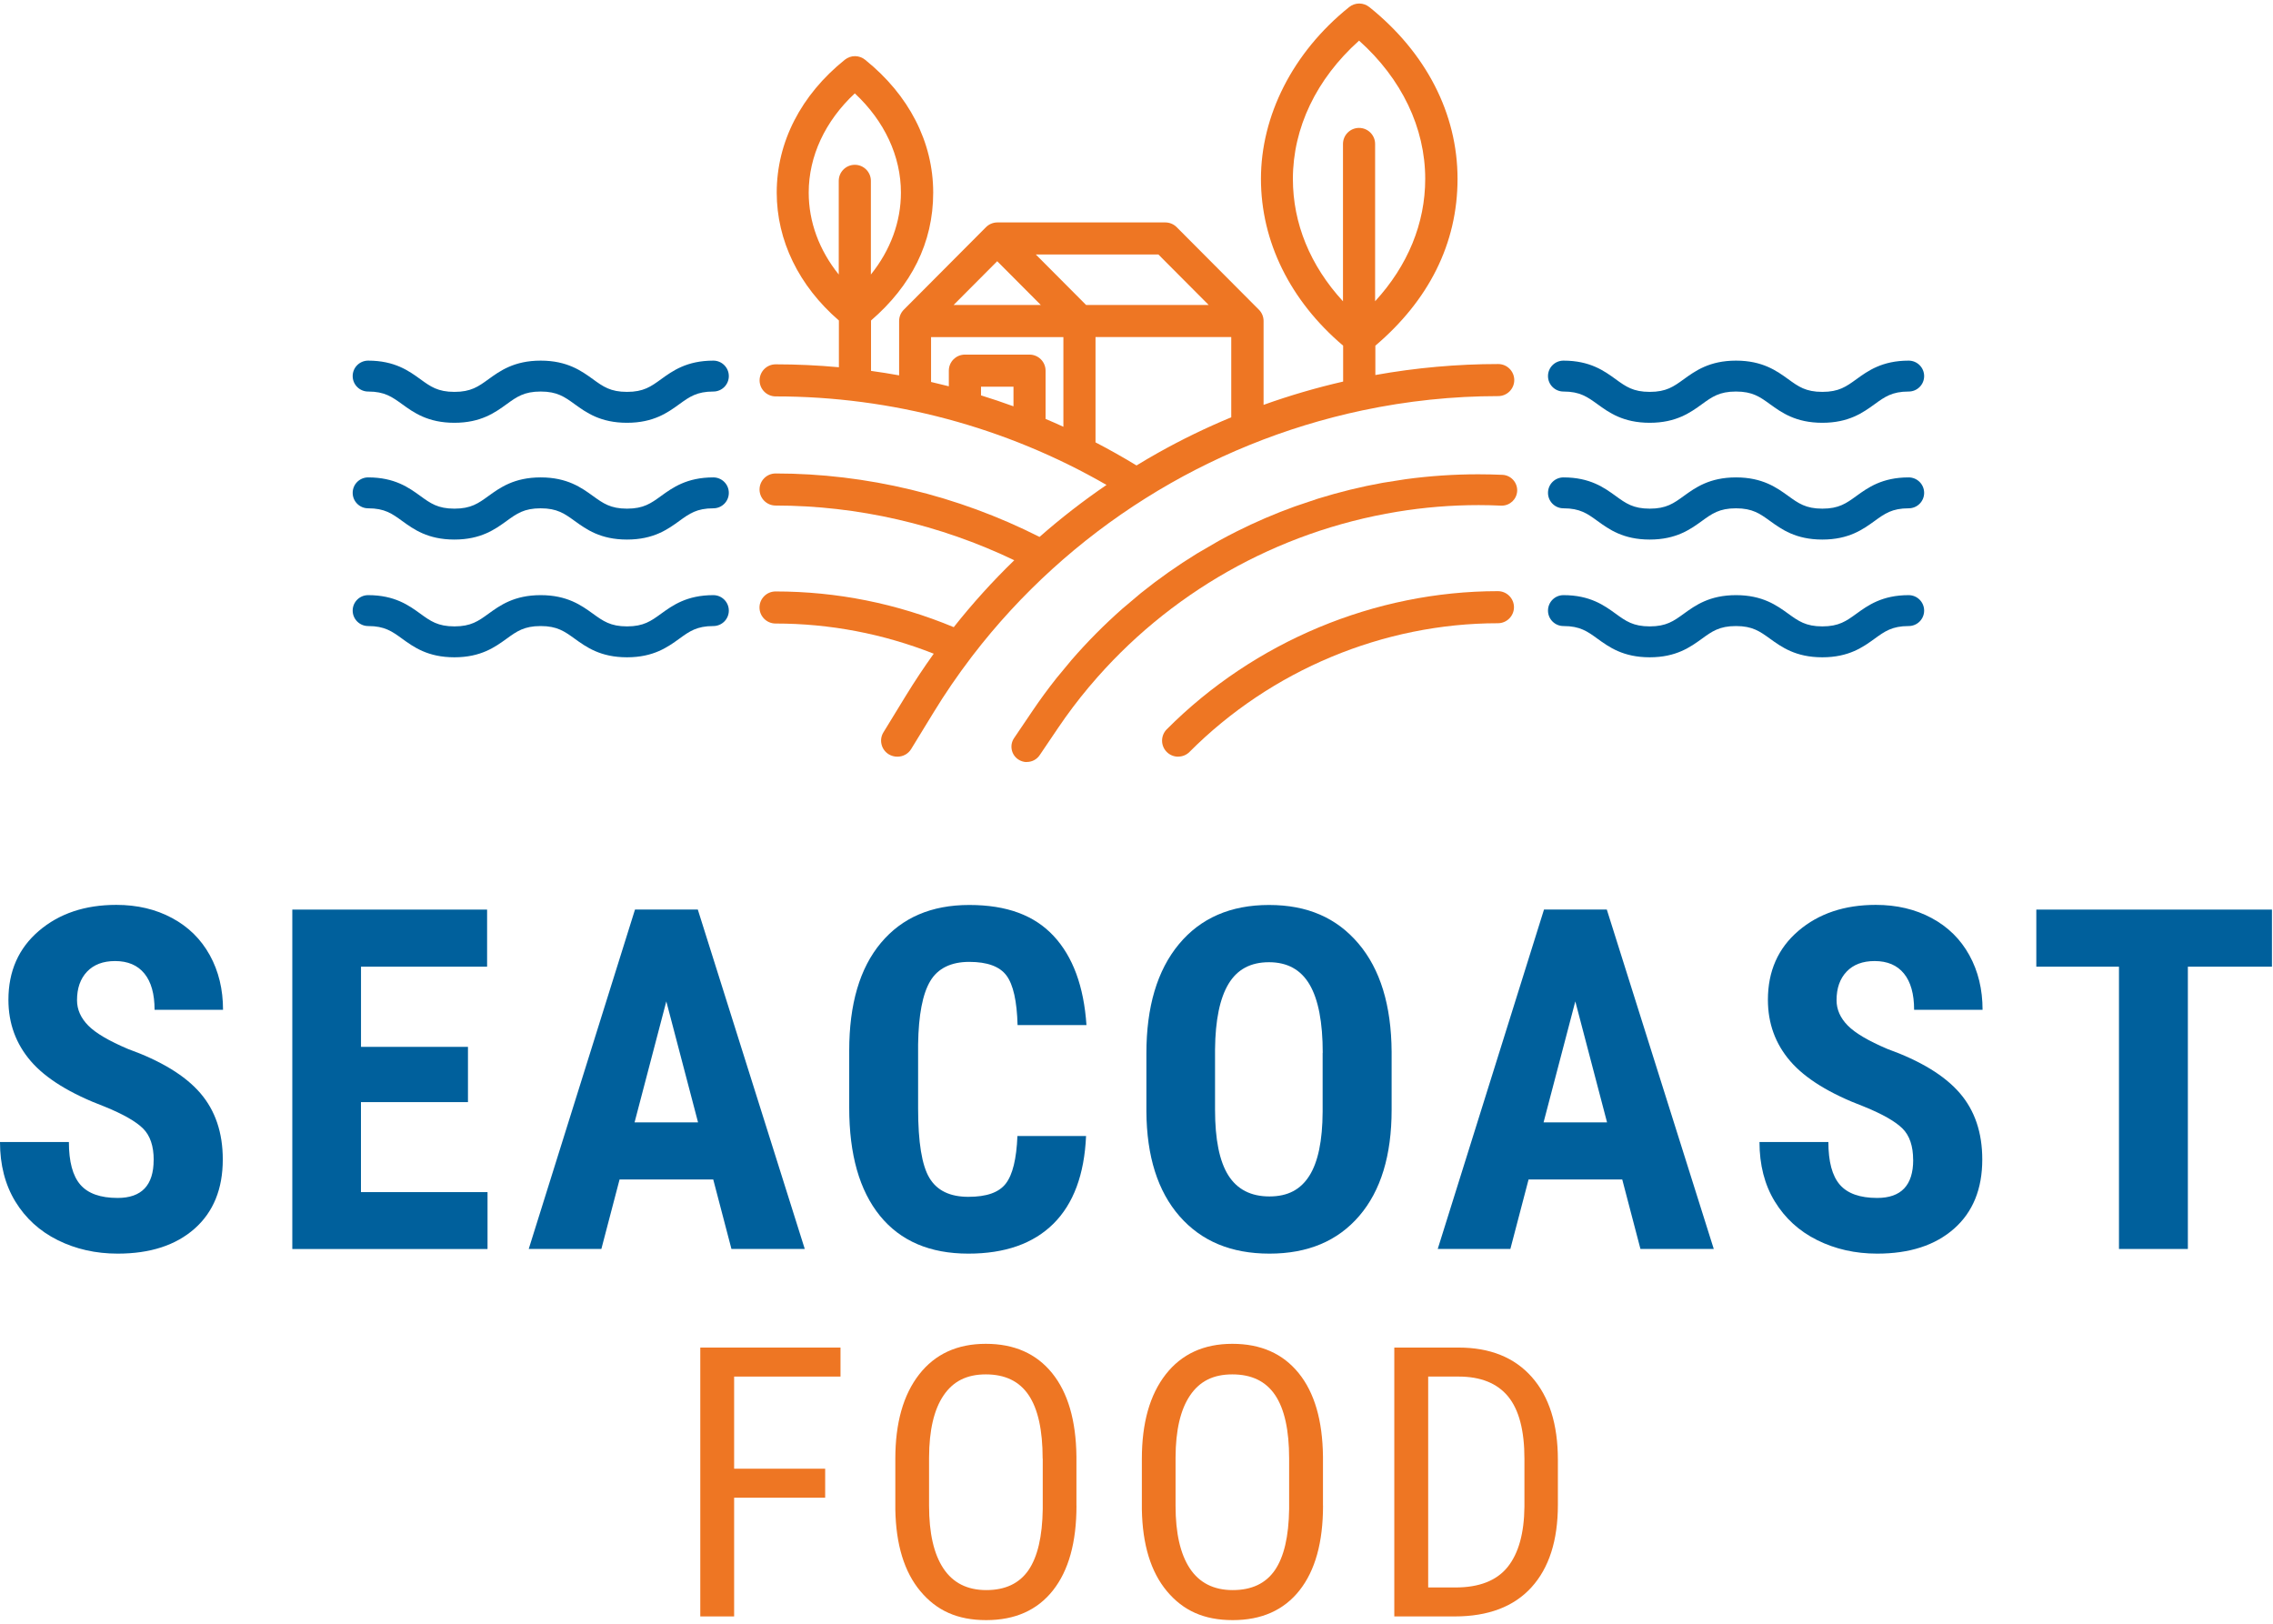 <svg width="672" height="480" xmlns="http://www.w3.org/2000/svg" xmlns:xlink="http://www.w3.org/1999/xlink" xml:space="preserve" overflow="hidden"><g transform="translate(-304 -120)"><g><g><g><g><path d="M45.35 341.811C45.35 337.717 44.301 334.628 42.218 332.545 40.121 330.448 36.329 328.279 30.812 326.038 20.757 322.231 13.517 317.764 9.107 312.636 4.697 307.508 2.485 301.46 2.485 294.479 2.485 286.032 5.487 279.238 11.477 274.109 17.468 268.981 25.081 266.424 34.318 266.424 40.48 266.424 45.967 267.717 50.78 270.317 55.606 272.917 59.312 276.58 61.912 281.306 64.512 286.032 65.805 291.419 65.805 297.438L45.608 297.438C45.608 292.755 44.603 289.178 42.606 286.722 40.609 284.265 37.722 283.03 33.958 283.03 30.425 283.03 27.667 284.079 25.684 286.161 23.702 288.259 22.725 291.06 22.725 294.608 22.725 297.366 23.831 299.851 26.029 302.092 28.227 304.333 32.134 306.631 37.751 309.016 47.533 312.55 54.644 316.888 59.083 322.045 63.521 327.202 65.733 333.738 65.733 341.681 65.733 350.415 62.947 357.239 57.402 362.151 51.843 367.064 44.287 369.52 34.734 369.52 28.256 369.52 22.352 368.185 17.022 365.527 11.693 362.87 7.527 359.048 4.511 354.093 1.508 349.137 8.29304e-15 343.276 8.29304e-15 336.524L20.326 336.524C20.326 342.313 21.447 346.522 23.702 349.137 25.957 351.751 29.62 353.058 34.72 353.058 41.787 353.058 45.335 349.309 45.335 341.825Z" fill="#00609C" fill-rule="nonzero" fill-opacity="1" transform="matrix(1.002 0 0 1 304 121.07)"/><path d="M138.06 324.731 106.501 324.731 106.501 351.335 143.849 351.335 143.849 368.156 86.246 368.156 86.246 267.818 143.72 267.818 143.72 284.696 106.515 284.696 106.515 308.398 138.075 308.398 138.075 324.731Z" fill="#00609C" fill-rule="nonzero" fill-opacity="1" transform="matrix(1.002 0 0 1 304 121.07)"/><path d="M210.445 347.6 182.807 347.6 177.434 368.141 156.002 368.141 187.36 267.803 205.891 267.803 237.45 368.141 215.817 368.141 210.445 347.6ZM187.217 330.721 205.963 330.721 196.597 294.953 187.231 330.721Z" fill="#00609C" fill-rule="nonzero" fill-opacity="1" transform="matrix(1.002 0 0 1 304 121.07)"/><path d="M320.45 334.714C319.947 346.149 316.73 354.811 310.797 360.7 304.864 366.576 296.504 369.52 285.716 369.52 274.368 369.52 265.677 365.786 259.63 358.33 253.582 350.861 250.565 340.216 250.565 326.397L250.565 309.519C250.565 295.743 253.683 285.113 259.931 277.643 266.18 270.173 274.856 266.453 285.975 266.453 297.093 266.453 305.209 269.513 310.883 275.618 316.557 281.723 319.789 290.5 320.565 301.948L300.239 301.948C300.052 294.881 298.96 289.997 296.964 287.311 294.967 284.624 291.304 283.274 285.975 283.274 280.645 283.274 276.709 285.17 274.468 288.963 272.213 292.755 271.021 298.989 270.892 307.666L270.892 326.613C270.892 336.582 271.998 343.434 274.239 347.154 276.465 350.875 280.286 352.728 285.716 352.728 291.146 352.728 294.723 351.435 296.748 348.835 298.774 346.235 299.923 341.538 300.196 334.743L320.45 334.743Z" fill="#00609C" fill-rule="nonzero" fill-opacity="1" transform="matrix(1.002 0 0 1 304 121.07)"/><path d="M410.604 327.001C410.604 340.46 407.429 350.918 401.066 358.359 394.702 365.8 385.868 369.52 374.562 369.52 363.257 369.52 354.466 365.829 348.031 358.46 341.595 351.09 338.334 340.762 338.248 327.489L338.248 310.337C338.248 296.562 341.437 285.788 347.83 278.06 354.222 270.331 363.085 266.453 374.433 266.453 385.781 266.453 394.386 270.26 400.821 277.859 407.257 285.458 410.518 296.131 410.604 309.863L410.604 327.029ZM390.278 310.194C390.278 301.144 388.985 294.407 386.413 289.997 383.842 285.587 379.849 283.375 374.419 283.375 368.989 283.375 365.067 285.501 362.496 289.753 359.925 294.005 358.589 300.469 358.503 309.145L358.503 326.986C358.503 335.763 359.81 342.227 362.424 346.379 365.039 350.53 369.089 352.613 374.548 352.613 380.007 352.613 383.756 350.573 386.327 346.508 388.899 342.443 390.206 336.137 390.249 327.59L390.249 310.151Z" fill="#00609C" fill-rule="nonzero" fill-opacity="1" transform="matrix(1.002 0 0 1 304 121.07)"/><path d="M478.65 347.6 451.012 347.6 445.64 368.141 424.207 368.141 455.566 267.803 474.096 267.803 505.656 368.141 484.022 368.141 478.65 347.6ZM455.422 330.721 474.168 330.721 464.802 294.953 455.436 330.721Z" fill="#00609C" fill-rule="nonzero" fill-opacity="1" transform="matrix(1.002 0 0 1 304 121.07)"/><path d="M564.48 341.811C564.48 337.717 563.431 334.628 561.348 332.545 559.251 330.448 555.459 328.279 549.942 326.038 539.887 322.231 532.647 317.764 528.237 312.636 523.827 307.508 521.629 301.46 521.629 294.479 521.629 286.032 524.632 279.238 530.622 274.109 536.612 268.981 544.225 266.424 553.462 266.424 559.624 266.424 565.112 267.717 569.938 270.317 574.765 272.917 578.471 276.58 581.071 281.306 583.671 286.032 584.964 291.419 584.964 297.438L564.767 297.438C564.767 292.755 563.761 289.178 561.765 286.722 559.768 284.265 556.881 283.03 553.117 283.03 549.583 283.03 546.825 284.079 544.843 286.161 542.861 288.259 541.884 291.06 541.884 294.608 541.884 297.366 542.99 299.851 545.188 302.092 547.386 304.333 551.293 306.631 556.895 309.016 566.677 312.55 573.788 316.888 578.227 322.045 582.666 327.187 584.878 333.738 584.878 341.681 584.878 350.415 582.105 357.239 576.546 362.151 570.987 367.064 563.431 369.52 553.878 369.52 547.4 369.52 541.496 368.185 536.167 365.527 530.837 362.87 526.672 359.048 523.655 354.093 520.638 349.137 519.144 343.276 519.144 336.524L539.471 336.524C539.471 342.313 540.591 346.522 542.846 349.137 545.102 351.751 548.779 353.058 553.878 353.058 560.946 353.058 564.494 349.309 564.494 341.825Z" fill="#00609C" fill-rule="nonzero" fill-opacity="1" transform="matrix(1.002 0 0 1 304 121.07)"/><path d="M670.348 284.696 645.54 284.696 645.54 368.141 625.214 368.141 625.214 284.696 600.823 284.696 600.823 267.818 670.348 267.818 670.348 284.696Z" fill="#00609C" fill-rule="nonzero" fill-opacity="1" transform="matrix(1.002 0 0 1 304 121.07)"/><path d="M243.469 441.675 216.607 441.675 216.607 476.768 206.623 476.768 206.623 397.288 247.994 397.288 247.994 405.863 216.607 405.863 216.607 433.099 243.469 433.099 243.469 441.675Z" fill="#EE7623" fill-rule="nonzero" fill-opacity="1" transform="matrix(1.002 0 0 1 304 121.07)"/><path d="M317.62 444.016C317.62 454.862 315.308 463.208 310.682 469.069 306.057 474.929 299.492 477.86 290.974 477.86 282.455 477.86 276.322 475.016 271.567 469.313 266.812 463.624 264.356 455.566 264.169 445.151L264.169 430.197C264.169 419.567 266.51 411.25 271.208 405.217 275.905 399.198 282.455 396.182 290.859 396.182 299.262 396.182 305.755 399.069 310.424 404.829 315.092 410.604 317.491 418.835 317.606 429.537L317.606 444.002ZM307.637 430.097C307.637 421.693 306.258 415.445 303.514 411.351 300.77 407.257 296.547 405.217 290.873 405.217 285.199 405.217 281.22 407.286 278.404 411.437 275.589 415.588 274.152 421.693 274.124 429.781L274.124 444.031C274.124 452.147 275.531 458.338 278.361 462.59 281.177 466.842 285.4 468.982 291.002 468.982 296.605 468.982 300.756 467.014 303.457 463.093 306.143 459.157 307.551 453.138 307.666 445.022L307.666 430.126Z" fill="#EE7623" fill-rule="nonzero" fill-opacity="1" transform="matrix(1.002 0 0 1 304 121.07)"/><path d="M390.364 444.016C390.364 454.862 388.051 463.208 383.426 469.069 378.8 474.929 372.235 477.86 363.717 477.86 355.199 477.86 349.065 475.016 344.31 469.313 339.555 463.624 337.099 455.566 336.912 445.151L336.912 430.197C336.912 419.567 339.254 411.25 343.951 405.217 348.648 399.198 355.199 396.182 363.602 396.182 372.006 396.182 378.498 399.069 383.167 404.829 387.85 410.604 390.234 418.835 390.349 429.537L390.349 444.002ZM380.366 430.097C380.366 421.693 378.987 415.445 376.243 411.351 373.5 407.257 369.291 405.217 363.602 405.217 357.914 405.217 353.949 407.286 351.133 411.437 348.318 415.588 346.881 421.693 346.853 429.781L346.853 444.031C346.853 452.147 348.261 458.338 351.076 462.59 353.892 466.842 358.115 468.982 363.717 468.982 369.319 468.982 373.471 467.014 376.157 463.093 378.843 459.171 380.251 453.138 380.366 445.022L380.366 430.126Z" fill="#EE7623" fill-rule="nonzero" fill-opacity="1" transform="matrix(1.002 0 0 1 304 121.07)"/><path d="M411.394 476.768 411.394 397.288 430.341 397.288C439.621 397.288 446.832 400.189 451.96 405.993 457.088 411.796 459.66 419.955 459.66 430.47L459.66 443.787C459.66 454.302 457.06 462.432 451.86 468.164 446.659 473.895 439.104 476.768 429.206 476.768L411.408 476.768ZM421.392 405.863 421.392 468.207 429.422 468.207C436.446 468.207 441.574 466.196 444.821 462.173 448.053 458.151 449.719 452.19 449.791 444.275L449.791 430.183C449.791 421.808 448.182 415.66 444.964 411.739 441.747 407.831 436.877 405.863 430.355 405.863L421.406 405.863Z" fill="#EE7623" fill-rule="nonzero" fill-opacity="1" transform="matrix(1.002 0 0 1 304 121.07)"/><path d="M184.99 123.911C177.147 123.911 172.952 120.866 169.577 118.424 166.574 116.24 164.405 114.674 159.521 114.674 154.637 114.674 152.468 116.24 149.466 118.424 146.09 120.866 141.91 123.911 134.067 123.911 126.224 123.911 122.029 120.866 118.668 118.424 115.665 116.254 113.496 114.674 108.627 114.674 106.113 114.674 104.059 112.634 104.059 110.106 104.059 107.578 106.099 105.538 108.627 105.538 116.47 105.538 120.664 108.584 124.026 111.026 127.028 113.209 129.197 114.775 134.081 114.775 138.965 114.775 141.134 113.209 144.137 111.026 147.512 108.584 151.692 105.538 159.536 105.538 167.379 105.538 171.573 108.584 174.949 111.026 177.951 113.209 180.12 114.775 185.004 114.775 189.888 114.775 192.058 113.209 195.06 111.026 198.436 108.584 202.616 105.538 210.473 105.538 212.987 105.538 215.041 107.578 215.041 110.106 215.041 112.634 213.001 114.674 210.473 114.674 205.589 114.674 203.42 116.24 200.418 118.424 197.042 120.866 192.862 123.911 185.004 123.911Z" fill="#00609C" fill-rule="nonzero" fill-opacity="1" transform="matrix(1.002 0 0 1 304 121.07)"/><path d="M184.99 158.43C177.147 158.43 172.952 155.384 169.577 152.942 166.574 150.773 164.405 149.193 159.521 149.193 154.637 149.193 152.468 150.759 149.466 152.942 146.09 155.384 141.91 158.43 134.067 158.43 126.224 158.43 122.029 155.384 118.668 152.942 115.665 150.759 113.496 149.193 108.627 149.193 106.113 149.193 104.059 147.153 104.059 144.625 104.059 142.097 106.099 140.057 108.627 140.057 116.47 140.057 120.664 143.102 124.026 145.544 127.028 147.728 129.197 149.294 134.081 149.294 138.965 149.294 141.134 147.728 144.137 145.544 147.512 143.102 151.692 140.057 159.536 140.057 167.379 140.057 171.573 143.102 174.949 145.544 177.951 147.713 180.12 149.294 185.004 149.294 189.888 149.294 192.058 147.728 195.06 145.544 198.436 143.102 202.616 140.057 210.473 140.057 212.987 140.057 215.041 142.097 215.041 144.625 215.041 147.153 213.001 149.193 210.473 149.193 205.589 149.193 203.42 150.759 200.418 152.942 197.042 155.384 192.862 158.43 185.004 158.43Z" fill="#00609C" fill-rule="nonzero" fill-opacity="1" transform="matrix(1.002 0 0 1 304 121.07)"/><path d="M184.99 193.235C177.147 193.235 172.952 190.19 169.577 187.748 166.574 185.579 164.405 183.999 159.521 183.999 154.637 183.999 152.468 185.565 149.466 187.748 146.09 190.19 141.91 193.235 134.067 193.235 126.224 193.235 122.029 190.19 118.668 187.748 115.665 185.565 113.496 183.999 108.627 183.999 106.113 183.999 104.059 181.959 104.059 179.431 104.059 176.903 106.099 174.863 108.627 174.863 116.47 174.863 120.664 177.908 124.026 180.35 127.028 182.534 129.197 184.099 134.081 184.099 138.965 184.099 141.134 182.534 144.137 180.35 147.512 177.908 151.692 174.863 159.536 174.863 167.379 174.863 171.573 177.908 174.949 180.35 177.951 182.519 180.12 184.099 185.004 184.099 189.888 184.099 192.058 182.534 195.06 180.35 198.436 177.908 202.616 174.863 210.473 174.863 212.987 174.863 215.041 176.903 215.041 179.431 215.041 181.959 213.001 183.999 210.473 183.999 205.589 183.999 203.42 185.565 200.418 187.748 197.042 190.19 192.862 193.235 185.004 193.235Z" fill="#00609C" fill-rule="nonzero" fill-opacity="1" transform="matrix(1.002 0 0 1 304 121.07)"/><path d="M537.675 123.911C529.832 123.911 525.637 120.866 522.261 118.424 519.259 116.24 517.09 114.674 512.206 114.674 507.322 114.674 505.153 116.24 502.151 118.424 498.775 120.866 494.595 123.911 486.752 123.911 478.909 123.911 474.714 120.866 471.353 118.424 468.35 116.254 466.181 114.674 461.312 114.674 458.798 114.674 456.744 112.634 456.744 110.106 456.744 107.578 458.783 105.538 461.312 105.538 469.155 105.538 473.349 108.584 476.711 111.026 479.713 113.209 481.882 114.775 486.766 114.775 491.65 114.775 493.819 113.209 496.821 111.026 500.197 108.584 504.377 105.538 512.22 105.538 520.064 105.538 524.258 108.584 527.634 111.026 530.636 113.209 532.805 114.775 537.689 114.775 542.573 114.775 544.742 113.209 547.745 111.026 551.12 108.584 555.301 105.538 563.158 105.538 565.672 105.538 567.726 107.578 567.726 110.106 567.726 112.634 565.686 114.674 563.158 114.674 558.274 114.674 556.105 116.24 553.103 118.424 549.727 120.866 545.547 123.911 537.689 123.911Z" fill="#00609C" fill-rule="nonzero" fill-opacity="1" transform="matrix(1.002 0 0 1 304 121.07)"/><path d="M537.675 158.43C529.832 158.43 525.637 155.384 522.261 152.942 519.259 150.773 517.09 149.193 512.206 149.193 507.322 149.193 505.153 150.759 502.151 152.942 498.775 155.384 494.595 158.43 486.752 158.43 478.909 158.43 474.714 155.384 471.353 152.942 468.35 150.759 466.181 149.193 461.312 149.193 458.798 149.193 456.744 147.153 456.744 144.625 456.744 142.097 458.783 140.057 461.312 140.057 469.155 140.057 473.349 143.102 476.711 145.544 479.713 147.728 481.882 149.294 486.766 149.294 491.65 149.294 493.819 147.728 496.821 145.544 500.197 143.102 504.377 140.057 512.22 140.057 520.064 140.057 524.258 143.102 527.634 145.544 530.636 147.713 532.805 149.294 537.689 149.294 542.573 149.294 544.742 147.728 547.745 145.544 551.12 143.102 555.301 140.057 563.158 140.057 565.672 140.057 567.726 142.097 567.726 144.625 567.726 147.153 565.686 149.193 563.158 149.193 558.274 149.193 556.105 150.759 553.103 152.942 549.727 155.384 545.547 158.43 537.689 158.43Z" fill="#00609C" fill-rule="nonzero" fill-opacity="1" transform="matrix(1.002 0 0 1 304 121.07)"/><path d="M537.675 193.235C529.832 193.235 525.637 190.19 522.261 187.748 519.259 185.579 517.09 183.999 512.206 183.999 507.322 183.999 505.153 185.565 502.151 187.748 498.775 190.19 494.595 193.235 486.752 193.235 478.909 193.235 474.714 190.19 471.353 187.748 468.35 185.565 466.181 183.999 461.312 183.999 458.798 183.999 456.744 181.959 456.744 179.431 456.744 176.903 458.783 174.863 461.312 174.863 469.155 174.863 473.349 177.908 476.711 180.35 479.713 182.534 481.882 184.099 486.766 184.099 491.65 184.099 493.819 182.534 496.821 180.35 500.197 177.908 504.377 174.863 512.22 174.863 520.064 174.863 524.258 177.908 527.634 180.35 530.636 182.519 532.805 184.099 537.689 184.099 542.573 184.099 544.742 182.534 547.745 180.35 551.12 177.908 555.301 174.863 563.158 174.863 565.672 174.863 567.726 176.903 567.726 179.431 567.726 181.959 565.686 183.999 563.158 183.999 558.274 183.999 556.105 185.565 553.103 187.748 549.727 190.19 545.547 193.235 537.689 193.235Z" fill="#00609C" fill-rule="nonzero" fill-opacity="1" transform="matrix(1.002 0 0 1 304 121.07)"/><path d="M347.614 222.611C346.35 222.611 345.158 222.123 344.267 221.232 343.376 220.342 342.874 219.15 342.874 217.885 342.874 216.621 343.362 215.429 344.253 214.524 370.066 188.567 405.677 173.685 441.962 173.685 444.577 173.685 446.703 175.811 446.703 178.425 446.703 181.04 444.577 183.166 441.962 183.166 408.176 183.166 375.022 197.028 350.975 221.204 350.085 222.109 348.878 222.597 347.614 222.597Z" fill="#EE7623" fill-rule="nonzero" fill-opacity="1" transform="matrix(1.002 0 0 1 304 121.07)"/><path d="M264.715 222.611C263.853 222.611 262.991 222.367 262.244 221.922 261.167 221.261 260.405 220.227 260.104 218.992 259.802 217.756 260.003 216.492 260.664 215.415L267.272 204.598C269.814 200.432 272.587 196.252 275.503 192.172 260.52 186.254 244.819 183.252 228.831 183.252 226.217 183.252 224.091 181.126 224.091 178.512 224.091 175.897 226.217 173.771 228.831 173.771 246.902 173.771 264.585 177.319 281.407 184.329 286.908 177.362 292.913 170.711 299.262 164.549 277.255 153.962 252.921 148.374 228.846 148.374 226.231 148.374 224.105 146.248 224.105 143.634 224.105 141.019 226.231 138.893 228.846 138.893 255.607 138.893 282.527 145.372 306.717 157.654 312.966 152.138 319.617 146.981 326.483 142.283 296.834 125.161 263.092 116.111 228.86 116.111 226.246 116.111 224.12 113.985 224.12 111.37 224.12 108.756 226.246 106.63 228.86 106.63 235.023 106.63 241.3 106.917 247.52 107.492L247.52 93.673C235.698 83.445 229.176 70.014 229.176 55.865 229.176 40.954 236.316 27.006 249.287 16.577 250.12 15.902 251.183 15.528 252.26 15.528 253.338 15.528 254.386 15.902 255.234 16.577 268.205 27.006 275.345 40.954 275.345 55.865 275.345 70.775 268.837 83.431 257.001 93.673L257.001 108.569C259.73 108.943 262.517 109.388 265.289 109.891L265.289 93.831C265.289 92.567 265.778 91.389 266.668 90.484L290.931 66.078C291.807 65.188 293.042 64.685 294.292 64.685L343.822 64.685C345.086 64.685 346.293 65.188 347.183 66.078L371.445 90.484C372.336 91.375 372.824 92.567 372.824 93.831L372.824 118.61C380.51 115.852 388.41 113.539 396.296 111.73L396.296 101.114C380.653 87.812 372.049 70.301 372.049 51.8 372.049 33.298 381.285 14.523 398.078 1.02 398.911 0.345 399.974-0.029 401.051-0.029 402.129-0.029 403.177 0.345 404.025 1.02 420.803 14.508 430.054 32.551 430.054 51.8 430.054 71.048 421.449 87.798 405.806 101.114L405.806 109.79C417.772 107.636 429.968 106.544 442.048 106.544 444.663 106.544 446.789 108.67 446.789 111.284 446.789 113.899 444.663 116.025 442.048 116.025 428.675 116.025 415.215 117.447 402.042 120.233 356.219 129.958 315.365 155.7 286.98 192.718 286.865 192.905 286.707 193.106 286.535 193.307 282.57 198.522 278.835 203.98 275.46 209.525L268.852 220.342C267.99 221.764 266.467 222.611 264.801 222.611ZM323.237 129.7C327.302 131.812 331.382 134.11 335.332 136.523 337.587 135.144 339.699 133.909 341.796 132.731 348.677 128.867 355.903 125.347 363.286 122.288L363.286 98.571 323.237 98.571 323.237 129.7ZM308.513 122.776C310.223 123.494 311.989 124.27 313.756 125.089L313.756 98.586 274.713 98.586 274.713 111.844C276.465 112.247 278.218 112.678 279.956 113.123L279.956 108.497C279.956 105.883 282.082 103.757 284.696 103.757L303.758 103.757C306.373 103.757 308.499 105.883 308.499 108.497L308.499 122.776ZM289.451 115.809C292.64 116.8 295.858 117.878 299.032 119.041L299.032 113.238 289.451 113.238 289.451 115.809ZM356.635 89.091 341.796 74.165 305.626 74.165 320.465 89.091 356.635 89.091ZM307.105 89.091 294.234 76.148 281.364 89.091 307.091 89.091ZM400.979 10.96C388.396 22.251 381.472 36.745 381.472 51.828 381.472 64.958 386.571 77.441 396.253 87.999L396.253 41.486C396.253 38.871 398.379 36.745 400.994 36.745 403.608 36.745 405.734 38.871 405.734 41.486L405.734 87.984C415.402 77.426 420.516 64.943 420.516 51.814 420.516 36.731 413.592 22.237 401.008 10.946ZM252.217 47.648C254.832 47.648 256.958 49.774 256.958 52.389L256.958 80.084C262.761 72.844 265.821 64.484 265.821 55.865 265.821 45.134 260.994 34.734 252.217 26.532 243.44 34.734 238.614 45.134 238.614 55.865 238.614 64.498 241.674 72.844 247.477 80.084L247.477 52.389C247.477 49.774 249.603 47.648 252.217 47.648Z" fill="#EE7623" fill-rule="nonzero" fill-opacity="1" transform="matrix(1.002 0 0 1 304 121.07)"/><path d="M302.796 224.206C301.948 224.163 301.144 223.904 300.44 223.43 299.435 222.755 298.745 221.721 298.515 220.529 298.285 219.336 298.53 218.115 299.219 217.11L304.678 209.022C306.861 205.776 309.246 202.529 311.731 199.384L316.155 194.04C320.809 188.653 325.866 183.554 331.181 178.856L336.654 174.231C341.883 170.022 347.413 166.115 353.101 162.61L359.551 158.846C361.404 157.826 363.2 156.878 364.881 156.031 370.411 153.244 376.2 150.759 382.075 148.633L388.884 146.334C395.176 144.381 401.597 142.801 407.989 141.651L414.741 140.588C421.823 139.626 429.02 139.138 436.13 139.138 438.586 139.138 440.957 139.195 443.298 139.296 445.812 139.411 447.751 141.551 447.651 144.05 447.536 146.492 445.539 148.403 443.097 148.403L442.896 148.403C440.712 148.302 438.5 148.245 436.317 148.245 428.201 148.245 420.113 148.906 412.141 150.227 376.775 156.074 344.626 174.331 321.628 201.639 321.556 201.754 321.398 201.941 321.212 202.127 318.023 205.934 314.992 209.97 312.219 214.079L306.761 222.166C305.913 223.43 304.505 224.177 302.983 224.177L302.782 224.177Z" fill="#EE7623" fill-rule="nonzero" fill-opacity="1" transform="matrix(1.002 0 0 1 304 121.07)"/></g></g></g></g></g></svg>
